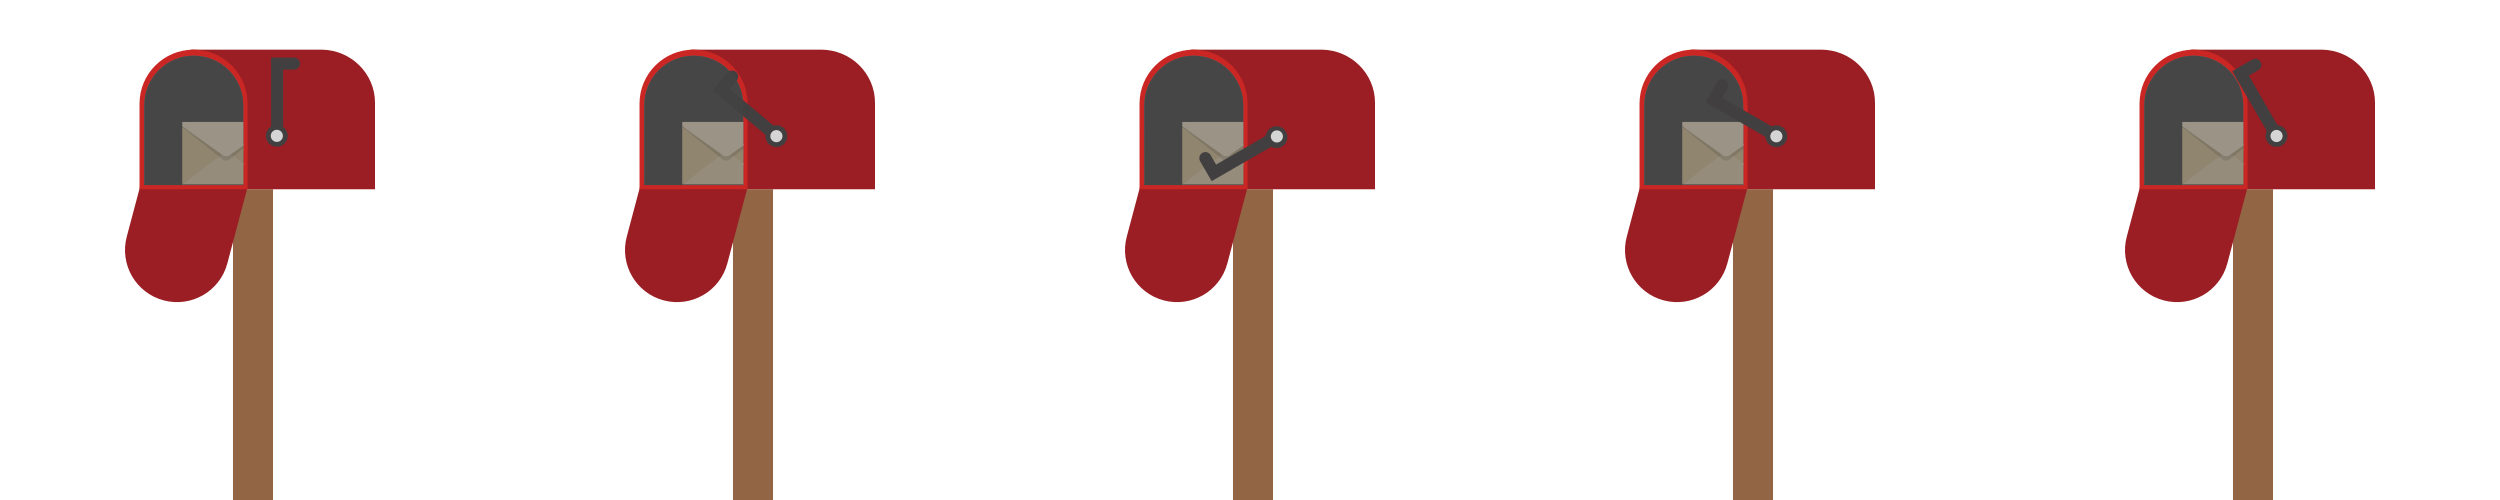 <?xml version="1.0" encoding="utf-8"?>
<!-- Generator: Adobe Illustrator 28.1.0, SVG Export Plug-In . SVG Version: 6.00 Build 0)  -->
<svg version="1.1" id="레이어_1" xmlns="http://www.w3.org/2000/svg" xmlns:xlink="http://www.w3.org/1999/xlink" x="0px"
	 y="0px" viewBox="0 0 1000 200" style="enable-background:new 0 0 1000 200;" xml:space="preserve">
<style type="text/css">
	.st0{fill:#926545;}
	.st1{fill:#9A1E23;}
	.st2{fill-rule:evenodd;clip-rule:evenodd;fill:#9A1E23;}
	.st3{fill:#CA2624;}
	.st4{fill:#727272;}
	.st5{fill:#474747;}
	.st6{clip-path:url(#SVGID_00000024683350685641977000000003713666986974797723_);}
	.st7{fill:#DAC499;}
	.st8{fill:#E6D3B1;}
	.st9{fill:#040000;fill-opacity:0.15;}
	.st10{fill:#EEE1C7;}
	.st11{fill:#474747;fill-opacity:0.5;}
	.st12{fill:#413F40;}
	.st13{fill:none;stroke:#413F40;stroke-width:4.814;stroke-linecap:round;}
	.st14{fill:#D5D5D5;}
	.st15{fill:none;stroke:#413F40;stroke-width:4.856;stroke-linecap:round;}
	.st16{clip-path:url(#SVGID_00000021110692750553552300000001298173465181449128_);}
	.st17{clip-path:url(#SVGID_00000057124367672348190310000015927624152719443894_);}
	.st18{clip-path:url(#SVGID_00000152972499856898441470000012317601621464873606_);}
	.st19{clip-path:url(#SVGID_00000145026436384668660900000010470174587473138579_);}
</style>
<g>
	<rect x="93.19" y="75.7" class="st0" width="16.02" height="124.3"/>
	<path class="st1" d="M90.93,105.38c-2.95,11.11-14.35,17.72-25.46,14.77C54.36,117.2,47.75,105.8,50.7,94.69l7.97-29.99L98.9,75.39
		L90.93,105.38z"/>
	<path class="st2" d="M128.64,19.86H76.2V75.7h30.59l0,0H150V41.1C150,29.45,140.46,19.99,128.64,19.86L128.64,19.86z"/>
	<path class="st3" d="M55.81,41.47c0-11.93,9.67-21.61,21.61-21.61c11.93,0,21.61,9.67,21.61,21.61V75.7H55.81V41.47z"/>
	<path class="st4" d="M57.74,42.06c0-10.92,8.85-19.77,19.77-19.77s19.77,8.85,19.77,19.77v31.97H57.74V42.06z"/>
	<g>
		<path class="st5" d="M57.74,42.06c0-10.92,8.85-19.77,19.77-19.77s19.77,8.85,19.77,19.77v31.97H57.74V42.06z"/>
	</g>
	<g>
		<defs>
			<rect id="SVGID_1_" x="69.78" y="45.63" width="27.5" height="28.4"/>
		</defs>
		<clipPath id="SVGID_00000165202252467730690240000011940357758148878768_">
			<use xlink:href="#SVGID_1_"  style="overflow:visible;"/>
		</clipPath>
		<g style="clip-path:url(#SVGID_00000165202252467730690240000011940357758148878768_);">
			<path class="st7" d="M108.27,50.5v23.22L90.99,61.55L108.27,50.5z"/>
			<path class="st7" d="M72.89,50.5v23.22l17.28-12.16L72.89,50.5z"/>
			<path class="st8" d="M108.27,73.75H72.86l16.42-12.37c0.84-0.63,2-0.63,2.84,0.01L108.27,73.75z"/>
			<path class="st9" d="M88.96,63.72l-16.1-12.97v-1.99h35.41v1.99L91.89,63.73C91.03,64.41,89.81,64.4,88.96,63.72z"/>
			<path class="st10" d="M89.1,62.08L72.89,50.52v-1.76h35.41v1.76L91.81,62.09C91,62.66,89.91,62.66,89.1,62.08z"/>
		</g>
	</g>
	<g>
		<path class="st11" d="M57.74,42.06c0-10.92,8.85-19.77,19.77-19.77s19.77,8.85,19.77,19.77v31.97H57.74V42.06z"/>
	</g>
	<circle class="st12" cx="110.73" cy="54.33" r="4.37"/>
	<path class="st13" d="M110.84,54.33V25.45h6.74"/>
	<circle class="st14" cx="110.73" cy="54.34" r="2.43"/>
</g>
<g>
	<rect x="293.19" y="75.7" class="st0" width="16.02" height="124.3"/>
	<path class="st1" d="M290.93,105.38c-2.95,11.11-14.35,17.72-25.46,14.77c-11.11-2.95-17.72-14.35-14.77-25.46l7.97-29.99
		l40.23,10.69L290.93,105.38z"/>
	<path class="st2" d="M328.64,19.86H276.2V75.7h30.59l0,0H350V41.1C350,29.45,340.46,19.99,328.64,19.86L328.64,19.86z"/>
	<path class="st3" d="M255.81,41.47c0-11.93,9.67-21.61,21.61-21.61c11.93,0,21.61,9.67,21.61,21.61V75.7h-43.21L255.81,41.47
		L255.81,41.47z"/>
	<path class="st4" d="M257.74,42.06c0-10.92,8.85-19.77,19.77-19.77c10.92,0,19.77,8.85,19.77,19.77v31.97h-39.53L257.74,42.06
		L257.74,42.06z"/>
	<g>
		<path class="st5" d="M257.74,42.06c0-10.92,8.85-19.77,19.77-19.77c10.92,0,19.77,8.85,19.77,19.77v31.97h-39.53L257.74,42.06
			L257.74,42.06z"/>
	</g>
	<circle class="st12" cx="310.56" cy="54.46" r="4.37"/>
	<path class="st15" d="M310.78,54.58l-22.31-18.72l4.37-5.21"/>
	<circle class="st14" cx="310.56" cy="54.46" r="2.43"/>
	<g>
		<defs>
			<rect id="SVGID_00000157274496762829530400000010486215309139112365_" x="269.78" y="45.35" width="27.5" height="28.4"/>
		</defs>
		<clipPath id="SVGID_00000074407203803748568730000017965346456485066369_">
			<use xlink:href="#SVGID_00000157274496762829530400000010486215309139112365_"  style="overflow:visible;"/>
		</clipPath>
		<g style="clip-path:url(#SVGID_00000074407203803748568730000017965346456485066369_);">
			<path class="st7" d="M308.27,50.5v23.22l-17.28-12.16L308.27,50.5z"/>
			<path class="st7" d="M272.89,50.5v23.22l17.28-12.16L272.89,50.5z"/>
			<path class="st8" d="M308.27,73.75h-35.41l16.42-12.37c0.84-0.63,2-0.63,2.84,0.01L308.27,73.75z"/>
			<path class="st9" d="M288.96,63.72l-16.1-12.97v-1.99h35.41v1.99l-16.38,12.98C291.03,64.41,289.81,64.4,288.96,63.72z"/>
			<path class="st10" d="M289.1,62.08l-16.21-11.56v-1.76h35.41v1.76l-16.49,11.57C291,62.66,289.91,62.66,289.1,62.08z"/>
		</g>
	</g>
	<g>
		<path class="st11" d="M257.74,42.06c0-10.92,8.85-19.77,19.77-19.77c10.92,0,19.77,8.85,19.77,19.77v31.97h-39.53L257.74,42.06
			L257.74,42.06z"/>
	</g>
</g>
<g>
	<rect x="493.19" y="75.7" class="st0" width="16.02" height="124.3"/>
	<path class="st1" d="M490.93,105.38c-2.95,11.11-14.35,17.72-25.46,14.77c-11.11-2.95-17.72-14.35-14.77-25.46l7.97-29.99
		l40.23,10.69L490.93,105.38z"/>
	<path class="st2" d="M528.64,19.86H476.2V75.7h30.59l0,0H550V41.1C550,29.45,540.46,19.99,528.64,19.86L528.64,19.86z"/>
	<path class="st3" d="M455.81,41.47c0-11.93,9.67-21.61,21.61-21.61c11.93,0,21.61,9.67,21.61,21.61V75.7h-43.21L455.81,41.47
		L455.81,41.47z"/>
	<path class="st4" d="M457.74,42.06c0-10.92,8.85-19.77,19.77-19.77c10.92,0,19.77,8.85,19.77,19.77v31.97h-39.53L457.74,42.06
		L457.74,42.06z"/>
	<g>
		<path class="st5" d="M457.74,42.06c0-10.92,8.85-19.77,19.77-19.77c10.92,0,19.77,8.85,19.77,19.77v31.97h-39.53L457.74,42.06
			L457.74,42.06z"/>
	</g>
	<g>
		<defs>
			<rect id="SVGID_00000183224558273175814550000003346097022920049808_" x="469.78" y="45.63" width="27.5" height="28.4"/>
		</defs>
		<clipPath id="SVGID_00000124851824371892047390000009335594006353479814_">
			<use xlink:href="#SVGID_00000183224558273175814550000003346097022920049808_"  style="overflow:visible;"/>
		</clipPath>
		<g style="clip-path:url(#SVGID_00000124851824371892047390000009335594006353479814_);">
			<path class="st7" d="M508.27,50.5v23.22l-17.28-12.16L508.27,50.5z"/>
			<path class="st7" d="M472.89,50.5v23.22l17.28-12.16L472.89,50.5z"/>
			<path class="st8" d="M508.27,73.75h-35.41l16.42-12.37c0.84-0.63,2-0.63,2.84,0.01L508.27,73.75z"/>
			<path class="st9" d="M488.96,63.72l-16.1-12.97v-1.99h35.41v1.99l-16.38,12.98C491.03,64.41,489.81,64.4,488.96,63.72z"/>
			<path class="st10" d="M489.1,62.08l-16.21-11.56v-1.76h35.41v1.76l-16.49,11.57C491,62.66,489.91,62.66,489.1,62.08z"/>
		</g>
	</g>
	<g>
		<path class="st11" d="M457.74,42.06c0-10.92,8.85-19.77,19.77-19.77c10.92,0,19.77,8.85,19.77,19.77v31.97h-39.53L457.74,42.06
			L457.74,42.06z"/>
	</g>
	
		<ellipse transform="matrix(0.945 -0.327 0.327 0.945 10.192 170.082)" class="st12" cx="510.59" cy="54.75" rx="4.37" ry="4.37"/>
	<path class="st15" d="M510.78,54.58l-25.23,14.57l-3.4-5.89"/>
	
		<ellipse transform="matrix(0.958 -0.288 0.288 0.958 5.833 149.188)" class="st14" cx="510.6" cy="54.74" rx="2.43" ry="2.43"/>
</g>
<g>
	<rect x="693.19" y="75.7" class="st0" width="16.02" height="124.3"/>
	<path class="st1" d="M690.93,105.38c-2.95,11.11-14.35,17.72-25.46,14.77c-11.11-2.95-17.72-14.35-14.77-25.46l7.97-29.99
		l40.23,10.69L690.93,105.38z"/>
	<path class="st2" d="M728.64,19.86H676.2V75.7h30.59l0,0H750V41.1C750,29.45,740.46,19.99,728.64,19.86L728.64,19.86z"/>
	<path class="st3" d="M655.81,41.47c0-11.93,9.67-21.61,21.61-21.61c11.93,0,21.61,9.67,21.61,21.61V75.7h-43.21L655.81,41.47
		L655.81,41.47z"/>
	<path class="st4" d="M657.74,42.06c0-10.92,8.85-19.77,19.77-19.77c10.92,0,19.77,8.85,19.77,19.77v31.97h-39.53V42.06H657.74z"/>
	<g>
		<path class="st5" d="M657.74,42.06c0-10.92,8.85-19.77,19.77-19.77c10.92,0,19.77,8.85,19.77,19.77v31.97h-39.53V42.06H657.74z"/>
	</g>
	<g>
		<defs>
			<rect id="SVGID_00000155832436643261349230000009208197494689762716_" x="669.78" y="45.41" width="27.5" height="28.4"/>
		</defs>
		<clipPath id="SVGID_00000092432755174874218890000015883393678638634415_">
			<use xlink:href="#SVGID_00000155832436643261349230000009208197494689762716_"  style="overflow:visible;"/>
		</clipPath>
		<g style="clip-path:url(#SVGID_00000092432755174874218890000015883393678638634415_);">
			<path class="st7" d="M708.27,50.5v23.22l-17.28-12.16L708.27,50.5z"/>
			<path class="st7" d="M672.89,50.5v23.22l17.28-12.16L672.89,50.5z"/>
			<path class="st8" d="M708.27,73.75h-35.41l16.42-12.37c0.84-0.63,2-0.63,2.84,0.01L708.27,73.75z"/>
			<path class="st9" d="M688.96,63.72l-16.1-12.97v-1.99h35.41v1.99l-16.38,12.98C691.03,64.41,689.81,64.4,688.96,63.72z"/>
			<path class="st10" d="M689.1,62.08l-16.21-11.56v-1.76h35.41v1.76l-16.49,11.57C691,62.66,689.91,62.66,689.1,62.08z"/>
		</g>
	</g>
	<g>
		<path class="st11" d="M657.74,42.06c0-10.92,8.85-19.77,19.77-19.77c10.92,0,19.77,8.85,19.77,19.77v31.97h-39.53V42.06H657.74z"
			/>
	</g>
	<circle class="st12" cx="710.54" cy="54.5" r="4.37"/>
	<path class="st15" d="M710.78,54.58l-25.23-14.56l3.4-5.89"/>
	<ellipse transform="matrix(0.5 -0.866 0.866 0.5 308.072 642.604)" class="st14" cx="710.55" cy="54.5" rx="2.43" ry="2.43"/>
</g>
<g>
	<rect x="893.19" y="75.7" class="st0" width="16.02" height="124.3"/>
	<path class="st1" d="M890.93,105.38c-2.95,11.11-14.35,17.72-25.46,14.77c-11.11-2.95-17.72-14.35-14.77-25.46l7.97-29.99
		l40.23,10.69L890.93,105.38z"/>
	<path class="st2" d="M928.64,19.86H876.2V75.7h30.59l0,0H950V41.1C950,29.45,940.46,19.99,928.64,19.86L928.64,19.86z"/>
	<path class="st3" d="M855.81,41.47c0-11.93,9.67-21.61,21.61-21.61c11.93,0,21.61,9.67,21.61,21.61V75.7h-43.21L855.81,41.47
		L855.81,41.47z"/>
	<path class="st4" d="M857.74,42.06c0-10.92,8.85-19.77,19.77-19.77c10.92,0,19.77,8.85,19.77,19.77v31.97h-39.53V42.06H857.74z"/>
	<g>
		<path class="st5" d="M857.74,42.06c0-10.92,8.85-19.77,19.77-19.77c10.92,0,19.77,8.85,19.77,19.77v31.97h-39.53V42.06H857.74z"/>
	</g>
	<circle class="st12" cx="910.61" cy="54.39" r="4.37"/>
	<path class="st15" d="M910.78,54.58l-14.57-25.23l5.89-3.4"/>
	<circle class="st14" cx="910.62" cy="54.4" r="2.43"/>
	<g>
		<defs>
			<rect id="SVGID_00000166633456140240030870000015791531305319538329_" x="869.78" y="45.63" width="27.5" height="28.4"/>
		</defs>
		<clipPath id="SVGID_00000051365252243964759320000003711101497887712386_">
			<use xlink:href="#SVGID_00000166633456140240030870000015791531305319538329_"  style="overflow:visible;"/>
		</clipPath>
		<g style="clip-path:url(#SVGID_00000051365252243964759320000003711101497887712386_);">
			<path class="st7" d="M908.27,50.5v23.22l-17.28-12.16L908.27,50.5z"/>
			<path class="st7" d="M872.89,50.5v23.22l17.28-12.16L872.89,50.5z"/>
			<path class="st8" d="M908.27,73.75h-35.41l16.42-12.37c0.84-0.63,2-0.63,2.84,0.01L908.27,73.75z"/>
			<path class="st9" d="M888.96,63.72l-16.1-12.97v-1.99h35.41v1.99l-16.38,12.98C891.03,64.41,889.81,64.4,888.96,63.72z"/>
			<path class="st10" d="M889.1,62.08l-16.21-11.56v-1.76h35.41v1.76l-16.49,11.57C891,62.66,889.91,62.66,889.1,62.08z"/>
		</g>
	</g>
	<g>
		<path class="st11" d="M857.74,42.06c0-10.92,8.85-19.77,19.77-19.77c10.92,0,19.77,8.85,19.77,19.77v31.97h-39.53V42.06H857.74z"
			/>
	</g>
</g>
</svg>
